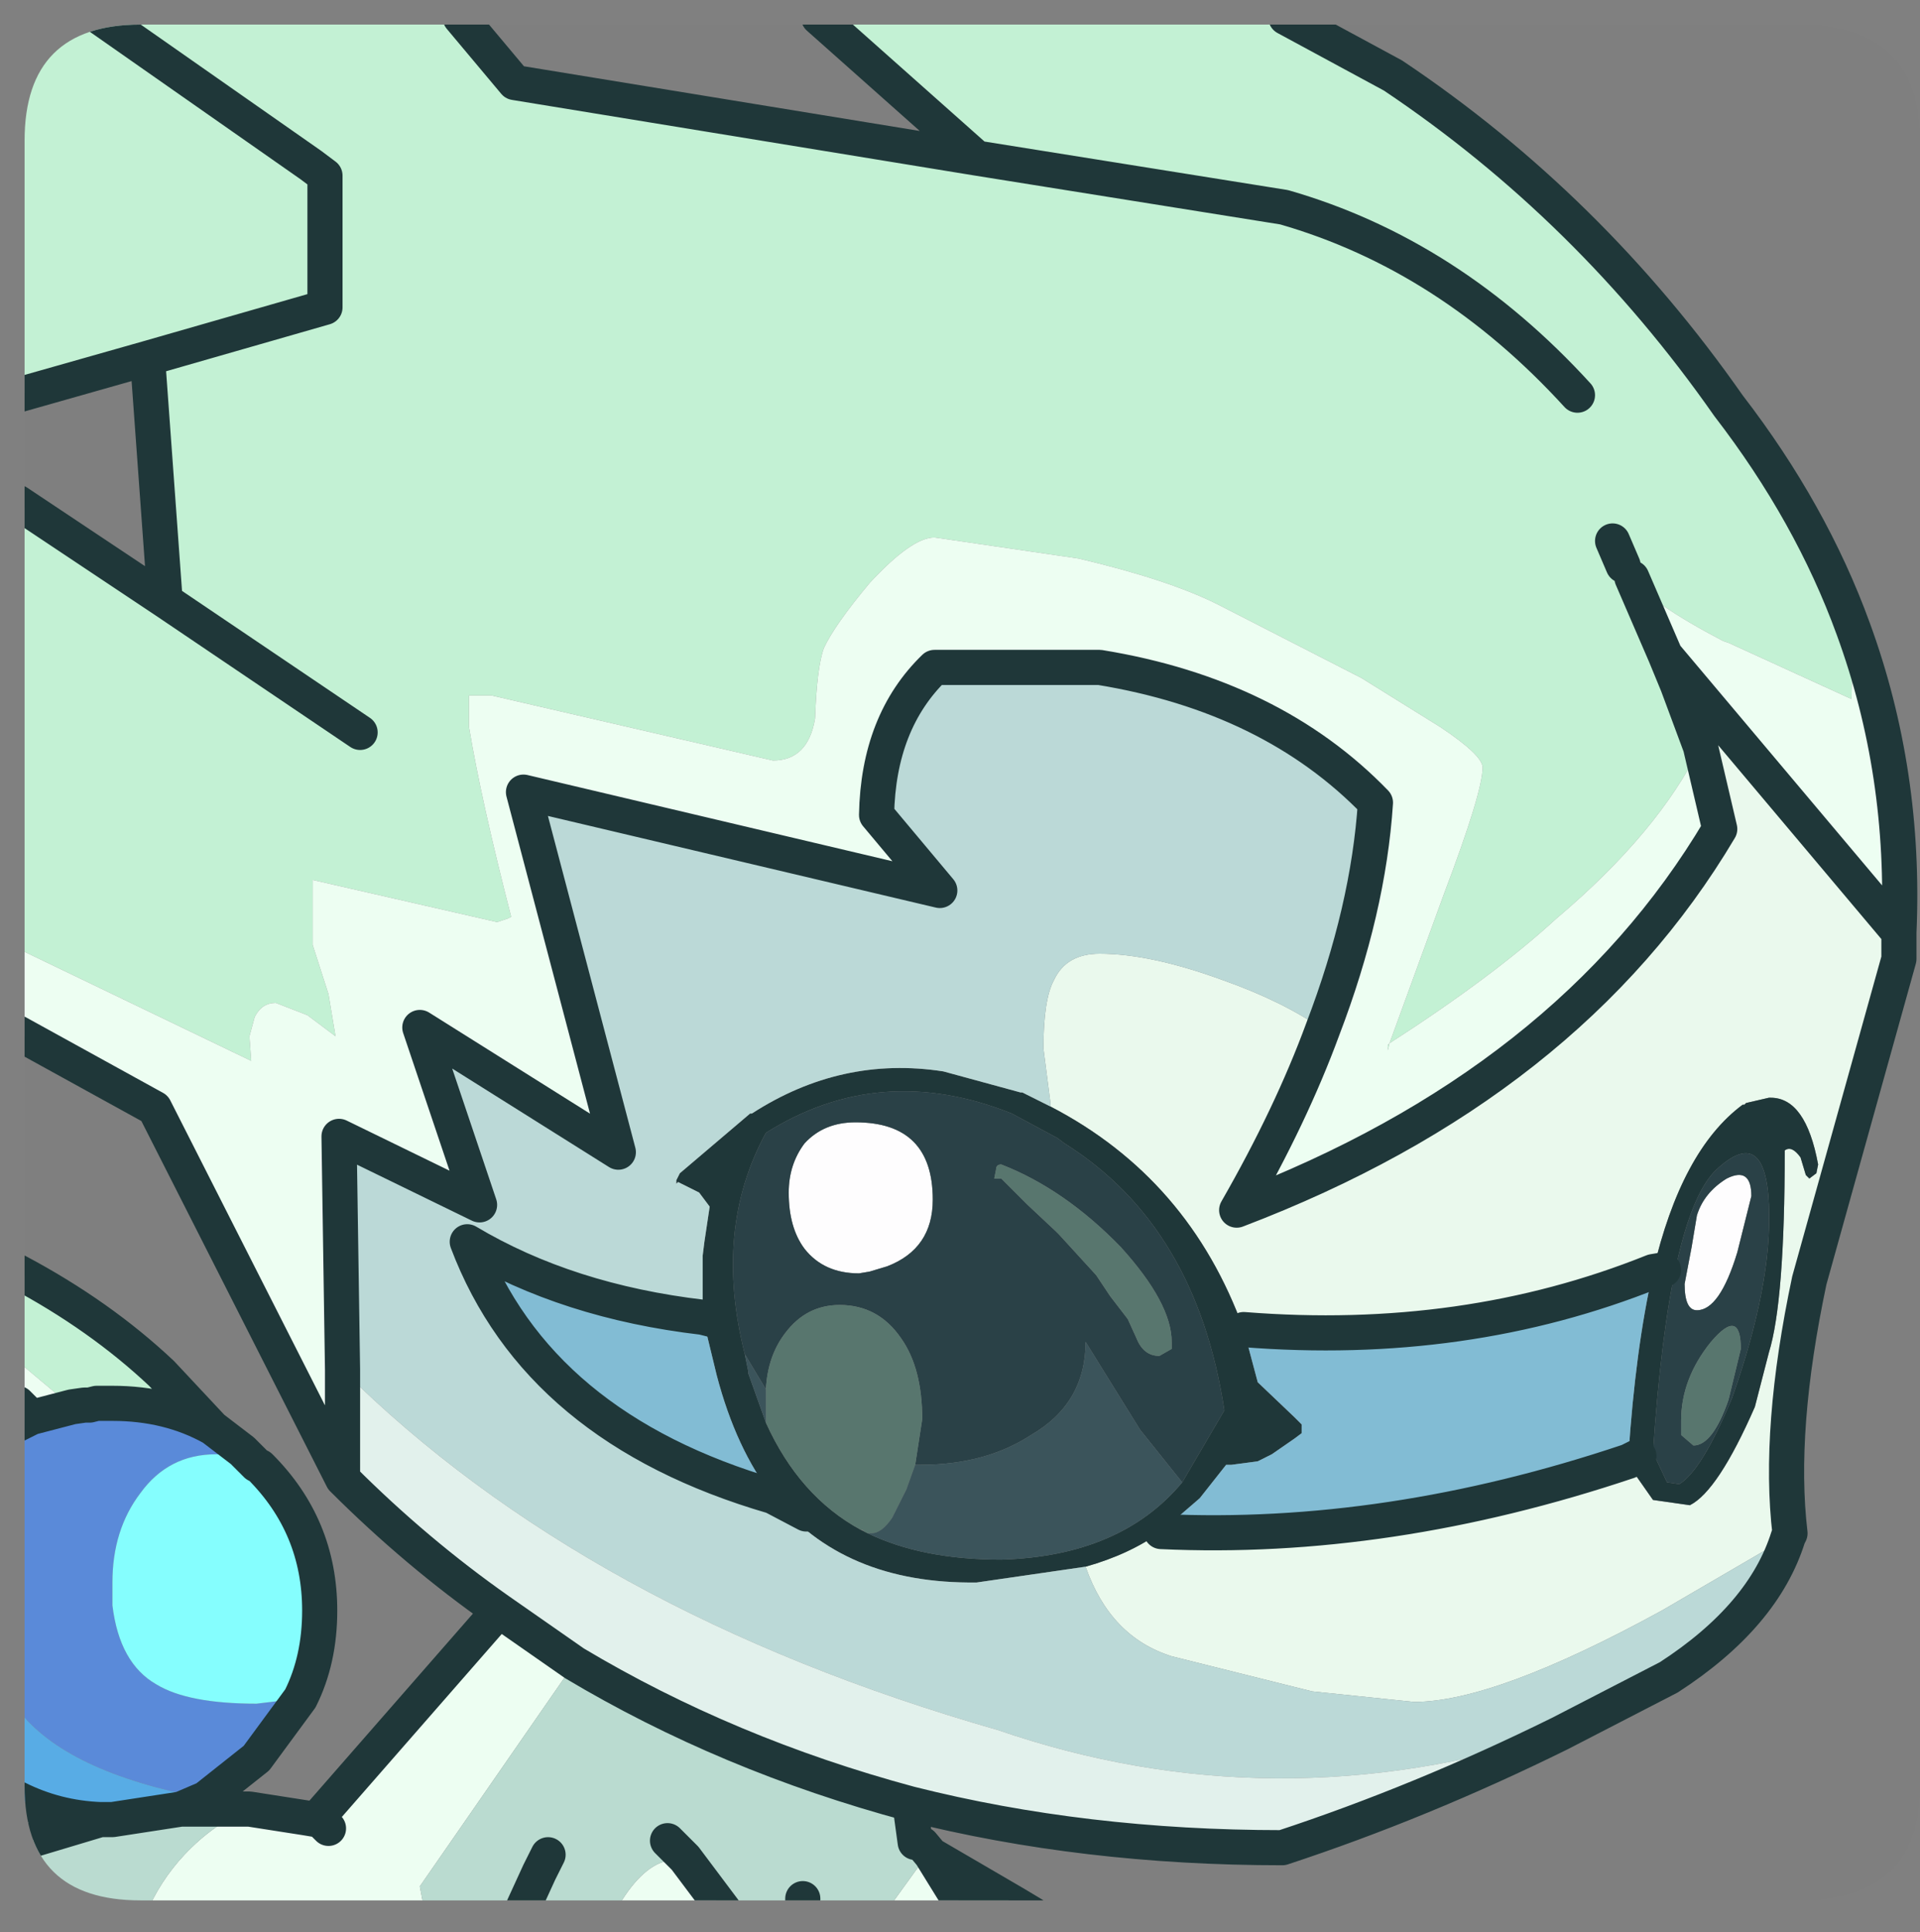 <?xml version="1.0" encoding="UTF-8" standalone="no"?>
<svg xmlns:ffdec="https://www.free-decompiler.com/flash" xmlns:xlink="http://www.w3.org/1999/xlink" ffdec:objectType="frame" height="55.0px" width="54.65px" xmlns="http://www.w3.org/2000/svg">
  <rect width="100%" height="100%" fill="#808080" stroke="none"/>
  <g transform="matrix(1.0, 0.0, 0.0, 1.0, 0.7, 0.7)">
    <clipPath id="clipPath0" transform="matrix(1.0, 0.0, 0.0, 1.0, 0.0, 0.0)">
      <path d="M50.5 0.0 Q53.95 0.0 53.95 3.3 L53.95 50.15 Q53.95 53.4 50.5 53.4 L3.3 53.4 Q0.0 53.4 0.0 50.15 L0.0 3.3 Q0.0 0.0 3.3 0.0 L50.5 0.0" fill="#000000" fill-rule="evenodd" stroke="none"/>
    </clipPath>
    <g clip-path="url(#clipPath0)">
      <use ffdec:characterId="2" height="55.0" transform="matrix(1.0, 0.0, 0.0, 1.0, -0.7, -0.7)" width="54.55" xlink:href="#shape1"/>
    </g>
    <use ffdec:characterId="3" height="53.4" transform="matrix(1.0, 0.0, 0.0, 1.0, 0.0, 0.0)" width="53.95" xlink:href="#shape2"/>
  </g>
  <defs>
    <g id="shape1" transform="matrix(1.0, 0.0, 0.0, 1.0, 0.7, 0.7)">
      <path d="M22.6 -0.2 L35.9 -0.2 38.95 1.45 Q44.55 5.2 48.5 10.85 50.85 13.9 52.05 17.2 L52.0 19.2 48.5 17.6 48.35 17.55 Q46.25 16.45 45.75 15.75 L46.7 17.95 47.05 18.8 47.7 20.55 Q46.5 23.0 43.6 25.45 41.8 27.1 38.85 29.0 L38.8 29.2 38.8 29.05 38.85 29.0 40.4 24.75 Q41.5 21.85 41.5 21.15 41.5 20.8 40.3 20.0 L38.05 18.6 33.95 16.5 Q32.55 15.8 30.0 15.2 L25.9 14.6 Q25.25 14.6 24.05 15.9 23.05 17.1 22.75 17.75 22.55 18.3 22.5 19.75 22.3 20.95 21.3 20.95 L13.3 19.1 12.65 19.1 12.65 20.0 Q13.0 22.1 13.85 25.4 L13.75 25.45 13.45 25.55 8.2 24.35 8.2 26.2 8.65 27.6 8.85 28.8 8.05 28.2 7.15 27.85 Q6.75 27.85 6.55 28.25 L6.4 28.8 6.45 29.5 -0.2 26.3 -0.2 13.6 4.0 16.4 3.5 9.5 8.55 8.05 8.55 4.3 8.15 4.0 2.15 -0.2 8.15 4.0 8.55 4.3 8.55 8.05 3.5 9.5 -0.2 10.55 -0.2 -0.2 2.15 -0.2 12.4 -0.2 13.95 1.65 27.1 3.8 22.6 -0.2 M44.2 10.55 Q40.55 6.55 35.85 5.2 L27.1 3.8 35.85 5.2 Q40.55 6.55 44.2 10.55 M45.5 15.4 L45.2 14.7 45.5 15.4 M9.55 20.15 L4.0 16.4 9.55 20.15 M5.35 39.95 Q4.1 39.25 2.5 39.25 L2.05 39.25 1.85 39.3 1.7 39.3 1.35 39.35 -0.2 38.05 -0.2 35.5 Q2.15 36.75 3.9 38.4 L5.35 39.95 M-0.2 39.25 L0.2 39.65 -0.2 39.85 -0.2 39.25" fill="#c4f2d5" fill-rule="evenodd" stroke="none"/>
      <path d="M36.95 28.6 Q36.05 31.05 34.5 33.75 43.95 30.15 48.25 22.9 L47.7 20.55 47.05 18.8 46.7 17.95 53.35 25.85 53.35 26.6 50.8 35.75 Q49.9 40.0 50.25 42.95 L50.2 43.05 46.6 45.15 Q41.85 47.75 39.55 47.75 L36.65 47.45 32.65 46.45 Q30.9 45.9 30.2 43.9 31.45 43.55 32.35 42.9 38.8 43.2 45.65 40.9 L45.65 41.0 46.35 42.0 47.4 42.15 Q48.2 41.75 49.25 39.35 L49.65 37.8 Q50.1 36.35 50.1 32.05 50.3 31.9 50.55 32.25 L50.7 32.75 50.8 32.85 51.0 32.7 51.05 32.45 Q50.7 30.55 49.7 30.55 L49.65 30.55 49.0 30.7 48.95 30.75 48.9 30.75 Q47.15 32.05 46.35 35.5 41.0 37.65 34.7 37.15 33.15 32.85 29.2 30.8 L29.2 30.7 29.0 29.15 Q29.0 27.75 29.3 27.2 29.65 26.45 30.6 26.45 32.05 26.45 34.1 27.2 35.8 27.8 36.95 28.6" fill="#ebfaee" fill-rule="evenodd" stroke="none"/>
      <path d="M47.7 20.55 L48.25 22.9 Q43.95 30.15 34.5 33.75 36.05 31.05 36.95 28.6 38.25 25.2 38.45 22.15 35.5 19.1 30.6 18.3 L25.9 18.3 Q24.3 19.85 24.25 22.5 L26.05 24.65 14.2 21.85 16.9 32.1 11.25 28.55 12.95 33.6 8.95 31.65 9.05 38.3 9.05 41.4 3.7 30.85 -0.2 28.7 -0.2 26.3 6.45 29.5 6.4 28.8 6.55 28.25 Q6.75 27.85 7.15 27.85 L8.05 28.2 8.85 28.8 8.65 27.6 8.2 26.2 8.2 24.35 13.45 25.55 13.75 25.45 13.85 25.4 Q13.0 22.1 12.65 20.0 L12.65 19.1 13.3 19.1 21.3 20.95 Q22.3 20.95 22.5 19.75 22.55 18.3 22.75 17.75 23.05 17.1 24.05 15.9 25.25 14.6 25.9 14.6 L30.0 15.2 Q32.55 15.8 33.95 16.5 L38.05 18.6 40.3 20.0 Q41.5 20.8 41.5 21.15 41.5 21.85 40.4 24.75 L38.85 29.0 38.8 29.05 38.8 29.2 38.85 29.0 Q41.8 27.1 43.6 25.45 46.5 23.0 47.7 20.55 M53.35 25.85 L46.7 17.95 45.75 15.75 Q46.25 16.45 48.35 17.55 L48.5 17.6 52.0 19.2 52.05 17.2 Q53.55 21.3 53.35 25.85 M6.4 50.8 L8.0 51.05 8.3 51.1 13.5 45.15 15.65 46.65 11.25 53.0 11.4 53.8 3.45 53.8 Q3.85 52.85 4.55 52.1 5.4 51.2 6.4 50.8 M1.35 39.35 L0.2 39.65 -0.2 39.25 -0.2 38.05 1.35 39.35 M24.6 53.8 L24.75 53.4 25.4 52.5 25.8 52.1 26.85 53.8 24.6 53.8 M28.2 53.5 L28.7 53.8 28.3 53.8 28.2 53.5 M20.0 53.8 L16.75 53.8 17.0 53.4 Q17.7 52.3 18.45 52.25 L18.8 52.2 20.0 53.8 M8.65 51.35 L8.45 51.15 8.3 51.1 8.45 51.15 8.65 51.35" fill="#eefff3" fill-rule="evenodd" stroke="none"/>
      <path d="M29.2 30.8 Q33.15 32.85 34.7 37.15 L35.1 38.65 36.15 39.65 36.35 39.85 36.35 40.05 36.35 40.1 36.15 40.25 35.5 40.7 35.1 40.9 34.35 41.0 34.2 41.0 33.45 41.95 32.35 42.9 Q31.45 43.55 30.2 43.9 L27.1 44.35 Q23.3 44.4 21.3 41.9 20.25 40.55 19.7 38.45 L19.3 36.8 19.3 35.05 19.35 34.65 19.5 33.65 19.2 33.25 18.6 32.95 18.55 33.0 18.55 32.9 18.65 32.7 20.65 31.0 20.7 31.0 Q23.25 29.35 26.15 29.8 L28.35 30.4 28.4 30.4 29.2 30.8 M46.35 35.5 Q47.15 32.05 48.9 30.75 L48.95 30.75 49.0 30.7 49.65 30.55 49.7 30.55 Q50.7 30.55 51.05 32.45 L51.0 32.7 50.8 32.85 50.7 32.75 50.55 32.25 Q50.3 31.9 50.1 32.05 50.1 36.35 49.65 37.8 L49.25 39.35 Q48.2 41.75 47.4 42.15 L46.35 42.0 45.65 41.0 45.65 40.9 45.95 40.75 45.65 40.9 45.65 40.75 Q45.85 37.7 46.35 35.5 L46.65 35.45 46.35 35.5 M48.15 32.6 Q46.8 33.9 46.35 40.65 L46.75 41.5 47.1 41.55 Q47.75 41.15 48.6 39.1 49.75 35.85 49.65 33.6 49.55 31.3 48.15 32.6 M19.7 36.9 L19.3 36.8 19.7 36.9 M32.95 41.5 L34.15 39.45 Q33.35 34.2 29.6 31.85 L29.4 31.7 28.1 31.0 Q24.35 29.5 21.1 31.55 19.6 34.3 20.5 37.85 L20.6 38.35 20.6 38.4 21.1 39.8 Q22.05 41.9 23.8 42.85 L23.9 42.9 24.0 42.95 Q25.55 43.7 27.8 43.7 31.2 43.6 32.95 41.5 M21.3 41.9 L22.25 42.4 21.3 41.9" fill="#1f3739" fill-rule="evenodd" stroke="none"/>
      <path d="M48.45 32.85 Q49.15 32.5 49.15 33.35 L48.75 34.95 Q48.25 36.6 47.6 36.6 47.25 36.6 47.25 35.85 L47.45 34.8 47.6 33.9 Q47.8 33.25 48.45 32.85 M22.2 31.85 Q22.75 31.25 23.65 31.25 25.85 31.25 25.85 33.45 25.85 34.85 24.55 35.35 L24.05 35.5 23.75 35.55 Q22.75 35.55 22.2 34.85 21.75 34.25 21.75 33.25 21.75 32.45 22.2 31.85" fill="#fffeff" fill-rule="evenodd" stroke="none"/>
      <path d="M48.15 32.6 Q49.55 31.3 49.65 33.6 49.75 35.85 48.6 39.1 47.75 41.15 47.1 41.55 L46.75 41.5 46.35 40.65 Q46.8 33.9 48.15 32.6 M48.45 32.85 Q47.8 33.25 47.6 33.9 L47.45 34.8 47.25 35.85 Q47.25 36.6 47.6 36.6 48.25 36.6 48.75 34.95 L49.15 33.35 Q49.15 32.5 48.45 32.85 M48.85 37.7 Q48.85 36.5 48.0 37.5 47.15 38.55 47.15 39.75 L47.15 40.15 47.5 40.45 Q48.05 40.45 48.5 39.15 L48.85 37.7 M31.4 36.85 L31.65 37.4 Q31.85 37.9 32.3 37.9 L32.65 37.7 32.65 37.5 Q32.65 36.4 31.2 34.8 29.6 33.15 27.8 32.45 27.65 32.45 27.65 32.6 L27.6 32.85 27.8 32.85 28.55 33.6 29.35 34.35 29.45 34.45 30.5 35.6 30.9 36.2 31.4 36.85 M22.2 31.85 Q21.75 32.45 21.75 33.25 21.75 34.25 22.2 34.85 22.75 35.55 23.75 35.55 L24.05 35.5 24.55 35.35 Q25.85 34.85 25.85 33.45 25.85 31.25 23.65 31.25 22.75 31.25 22.2 31.85 M20.5 37.85 Q19.6 34.3 21.1 31.55 24.35 29.5 28.1 31.0 L29.4 31.7 29.6 31.85 Q33.35 34.2 34.15 39.45 L32.95 41.5 31.75 40.0 30.2 37.5 Q30.2 39.25 28.65 40.15 27.35 41.0 25.5 41.0 L25.35 41.0 25.55 39.7 Q25.55 38.25 24.95 37.4 24.3 36.45 23.2 36.45 22.25 36.45 21.65 37.25 21.15 37.9 21.1 38.85 L20.5 37.85" fill="#2a4147" fill-rule="evenodd" stroke="none"/>
      <path d="M48.85 37.7 L48.5 39.15 Q48.05 40.45 47.5 40.45 L47.15 40.15 47.15 39.75 Q47.15 38.55 48.0 37.5 48.85 36.5 48.85 37.7 M31.4 36.85 L30.9 36.2 30.5 35.6 29.45 34.45 29.35 34.35 28.55 33.6 27.8 32.85 27.6 32.85 27.65 32.6 Q27.65 32.45 27.8 32.45 29.6 33.15 31.2 34.8 32.65 36.4 32.65 37.5 L32.65 37.7 32.3 37.9 Q31.85 37.9 31.65 37.4 L31.4 36.85 M21.1 38.85 Q21.15 37.9 21.65 37.25 22.25 36.45 23.2 36.45 24.3 36.45 24.95 37.4 25.55 38.25 25.55 39.7 L25.35 41.0 25.1 41.7 24.8 42.3 24.7 42.5 Q24.4 42.95 24.1 42.95 L24.0 42.95 23.9 42.9 23.85 42.85 23.8 42.85 Q22.05 41.9 21.1 39.8 L21.1 39.15 21.1 38.85" fill="#58766e" fill-rule="evenodd" stroke="none"/>
      <path d="M34.7 37.15 Q41.0 37.65 46.35 35.5 45.85 37.7 45.65 40.75 L45.65 40.9 Q38.8 43.2 32.35 42.9 L33.45 41.95 34.2 41.0 34.35 41.0 35.1 40.9 35.5 40.7 36.15 40.25 36.35 40.1 36.35 40.05 36.35 39.85 36.15 39.65 35.1 38.65 34.7 37.15 M21.3 41.9 Q14.6 39.95 12.6 34.65 15.45 36.35 19.3 36.8 L19.7 38.45 Q20.25 40.55 21.3 41.9" fill="#83bdd5" fill-rule="evenodd" stroke="none"/>
      <path d="M9.05 38.3 L8.95 31.65 12.95 33.6 11.25 28.55 16.9 32.1 14.2 21.85 26.05 24.65 24.25 22.5 Q24.3 19.85 25.9 18.3 L30.6 18.3 Q35.5 19.1 38.45 22.15 38.25 25.2 36.95 28.6 35.8 27.8 34.1 27.2 32.05 26.45 30.6 26.45 29.65 26.45 29.3 27.2 29.0 27.75 29.0 29.15 L29.2 30.7 29.2 30.8 28.4 30.4 28.35 30.4 26.15 29.8 Q23.25 29.35 20.7 31.0 L20.65 31.0 18.65 32.7 18.55 32.9 18.55 33.0 18.6 32.95 19.2 33.25 19.5 33.65 19.35 34.65 19.3 35.05 19.3 36.8 Q15.45 36.35 12.6 34.65 14.6 39.95 21.3 41.9 23.3 44.4 27.1 44.35 L30.2 43.9 Q30.9 45.9 32.65 46.45 L36.65 47.45 39.55 47.75 Q41.85 47.75 46.6 45.15 L50.2 43.05 Q49.5 45.3 46.8 47.05 L43.7 48.65 Q35.55 51.25 27.7 48.55 16.0 45.2 9.05 38.3" fill="#bcdad8" fill-rule="evenodd" stroke="none"/>
      <path d="M9.05 41.4 L9.05 38.3 Q16.0 45.2 27.7 48.55 35.55 51.25 43.7 48.65 39.75 50.6 35.8 51.9 30.15 51.9 25.2 50.65 20.0 49.25 15.65 46.65 L13.5 45.15 Q11.15 43.5 9.05 41.4" fill="#e3f2ed" fill-rule="evenodd" stroke="none"/>
      <path d="M6.6 41.0 Q6.1 40.7 5.45 40.7 4.1 40.7 3.3 41.8 2.5 42.85 2.5 44.35 L2.5 45.0 Q2.7 46.65 3.75 47.25 4.65 47.8 6.6 47.8 L7.85 47.65 6.6 49.35 5.15 50.5 Q1.15 49.75 -0.2 47.95 L-0.2 40.3 Q0.6 39.55 1.35 39.35 L1.7 39.3 1.85 39.3 2.05 39.25 2.5 39.25 Q4.1 39.25 5.35 39.95 L6.2 40.6 6.6 41.0" fill="#5a8bda" fill-rule="evenodd" stroke="none"/>
      <path d="M6.6 41.0 L6.7 41.05 Q8.4 42.75 8.4 45.15 8.4 46.55 7.85 47.65 L6.6 47.8 Q4.65 47.8 3.75 47.25 2.7 46.65 2.5 45.0 L2.5 44.35 Q2.5 42.85 3.3 41.8 4.1 40.7 5.45 40.7 6.1 40.7 6.6 41.0" fill="#86ffff" fill-rule="evenodd" stroke="none"/>
      <path d="M5.15 50.5 L4.45 50.8 2.5 51.1 2.15 51.1 Q0.9 51.05 -0.2 50.5 L-0.2 47.95 Q1.15 49.75 5.15 50.5 M1.35 39.35 Q0.6 39.55 -0.2 40.3 L-0.2 39.85 0.2 39.65 1.35 39.35" fill="#58ade6" fill-rule="evenodd" stroke="none"/>
      <path d="M20.5 37.85 L21.1 38.85 21.1 39.15 21.1 39.8 20.6 38.4 20.6 38.35 20.5 37.85 M25.35 41.0 L25.5 41.0 Q27.35 41.0 28.65 40.15 30.2 39.25 30.2 37.5 L31.75 40.0 32.95 41.5 Q31.2 43.6 27.8 43.7 25.55 43.7 24.0 42.95 L24.1 42.95 Q24.4 42.95 24.7 42.5 L24.8 42.3 25.1 41.7 25.35 41.0" fill="#3b545b" fill-rule="evenodd" stroke="none"/>
      <path d="M4.45 50.8 L6.4 50.8 Q5.4 51.2 4.55 52.1 3.85 52.85 3.45 53.8 L-0.2 53.8 -0.2 52.05 0.15 51.7 2.15 51.1 2.5 51.1 4.45 50.8 M15.65 46.65 Q20.0 49.25 25.2 50.65 L25.35 51.75 25.55 51.8 25.8 52.1 25.4 52.5 24.75 53.4 24.6 53.8 22.15 53.8 20.0 53.8 18.8 52.2 18.7 52.1 18.3 51.7 18.7 52.1 18.8 52.2 18.45 52.25 Q17.7 52.3 17.0 53.4 L16.75 53.8 14.1 53.8 11.4 53.8 11.25 53.0 15.65 46.65 M25.8 52.1 L28.2 53.5 28.3 53.8 26.85 53.8 25.8 52.1 M22.15 53.35 L22.15 53.8 22.15 53.35 M14.9 52.1 L14.65 52.6 14.1 53.8 14.65 52.6 14.9 52.1" fill="#bbdcd1" fill-rule="evenodd" stroke="none"/>
      <path d="M22.6 -0.2 L27.1 3.8 35.85 5.2 Q40.55 6.55 44.2 10.55 M2.15 -0.2 L8.15 4.0 8.55 4.3 8.55 8.05 3.5 9.5 4.0 16.4 9.55 20.15 M45.2 14.7 L45.5 15.4 M36.95 28.6 Q36.05 31.05 34.5 33.75 43.95 30.15 48.25 22.9 L47.7 20.55 47.05 18.8 46.7 17.95 45.75 15.75 M-0.2 28.7 L3.7 30.85 9.05 41.4 9.05 38.3 8.95 31.65 12.95 33.6 11.25 28.55 16.9 32.1 14.2 21.85 26.05 24.65 24.25 22.5 Q24.3 19.85 25.9 18.3 L30.6 18.3 Q35.5 19.1 38.45 22.15 38.25 25.2 36.95 28.6 M34.7 37.15 Q41.0 37.65 46.35 35.5 L46.65 35.45 M45.65 40.9 Q38.8 43.2 32.35 42.9 M50.2 43.05 L50.25 42.95 Q49.9 40.0 50.8 35.75 L53.35 26.6 53.35 25.85 46.7 17.95 M52.05 17.2 Q50.85 13.9 48.5 10.85 44.55 5.2 38.95 1.45 L35.9 -0.2 M45.65 40.9 L45.95 40.75 M43.7 48.65 L46.8 47.05 Q49.5 45.3 50.2 43.05 M53.35 25.85 Q53.55 21.3 52.05 17.2 M19.3 36.8 L19.7 36.9 M19.3 36.8 Q15.45 36.35 12.6 34.65 14.6 39.95 21.3 41.9 L22.25 42.4 M7.85 47.65 Q8.4 46.55 8.4 45.15 8.4 42.75 6.7 41.05 L6.6 41.0 6.2 40.6 5.35 39.95 Q4.1 39.25 2.5 39.25 L2.05 39.25 1.85 39.3 1.7 39.3 1.35 39.35 0.2 39.65 -0.2 39.85 M7.85 47.65 L6.6 49.35 5.15 50.5 4.45 50.8 6.4 50.8 8.0 51.05 8.3 51.1 13.5 45.15 Q11.15 43.5 9.05 41.4 M-0.2 39.25 L0.2 39.65 M5.35 39.95 L3.9 38.4 Q2.15 36.75 -0.2 35.5 M13.5 45.15 L15.65 46.65 Q20.0 49.25 25.2 50.65 30.15 51.9 35.8 51.9 39.75 50.6 43.7 48.65 M27.1 3.8 L13.95 1.65 12.4 -0.2 M25.35 51.75 L25.2 50.65 M25.8 52.1 L25.55 51.8 M25.8 52.1 L28.2 53.5 28.7 53.8 M-0.2 52.05 L0.15 51.7 2.15 51.1 Q0.9 51.05 -0.2 50.5 M25.8 52.1 L26.85 53.8 M22.15 53.8 L22.15 53.35 M18.8 52.2 L18.7 52.1 18.3 51.7 M20.0 53.8 L18.8 52.2 M14.1 53.8 L14.65 52.6 14.9 52.1 M8.3 51.1 L8.45 51.15 8.65 51.35 M4.45 50.8 L2.5 51.1 2.15 51.1 M-0.2 10.55 L3.5 9.5 M4.0 16.4 L-0.2 13.6" fill="none" stroke="#1f3739" stroke-linecap="round" stroke-linejoin="round" stroke-width="1.0"/>
    </g>
    <g id="shape2" transform="matrix(1.0, 0.0, 0.0, 1.0, 0.0, 0.0)">
      <path d="M50.5 0.0 Q53.95 0.0 53.95 3.3 L53.95 50.15 Q53.95 53.4 50.5 53.4 L3.3 53.4 Q0.0 53.4 0.0 50.15 L0.0 3.3 Q0.0 0.0 3.3 0.0 L50.5 0.0" fill="#000000" fill-opacity="0.004" fill-rule="evenodd" stroke="none"/>
    </g>
  </defs>
</svg>
